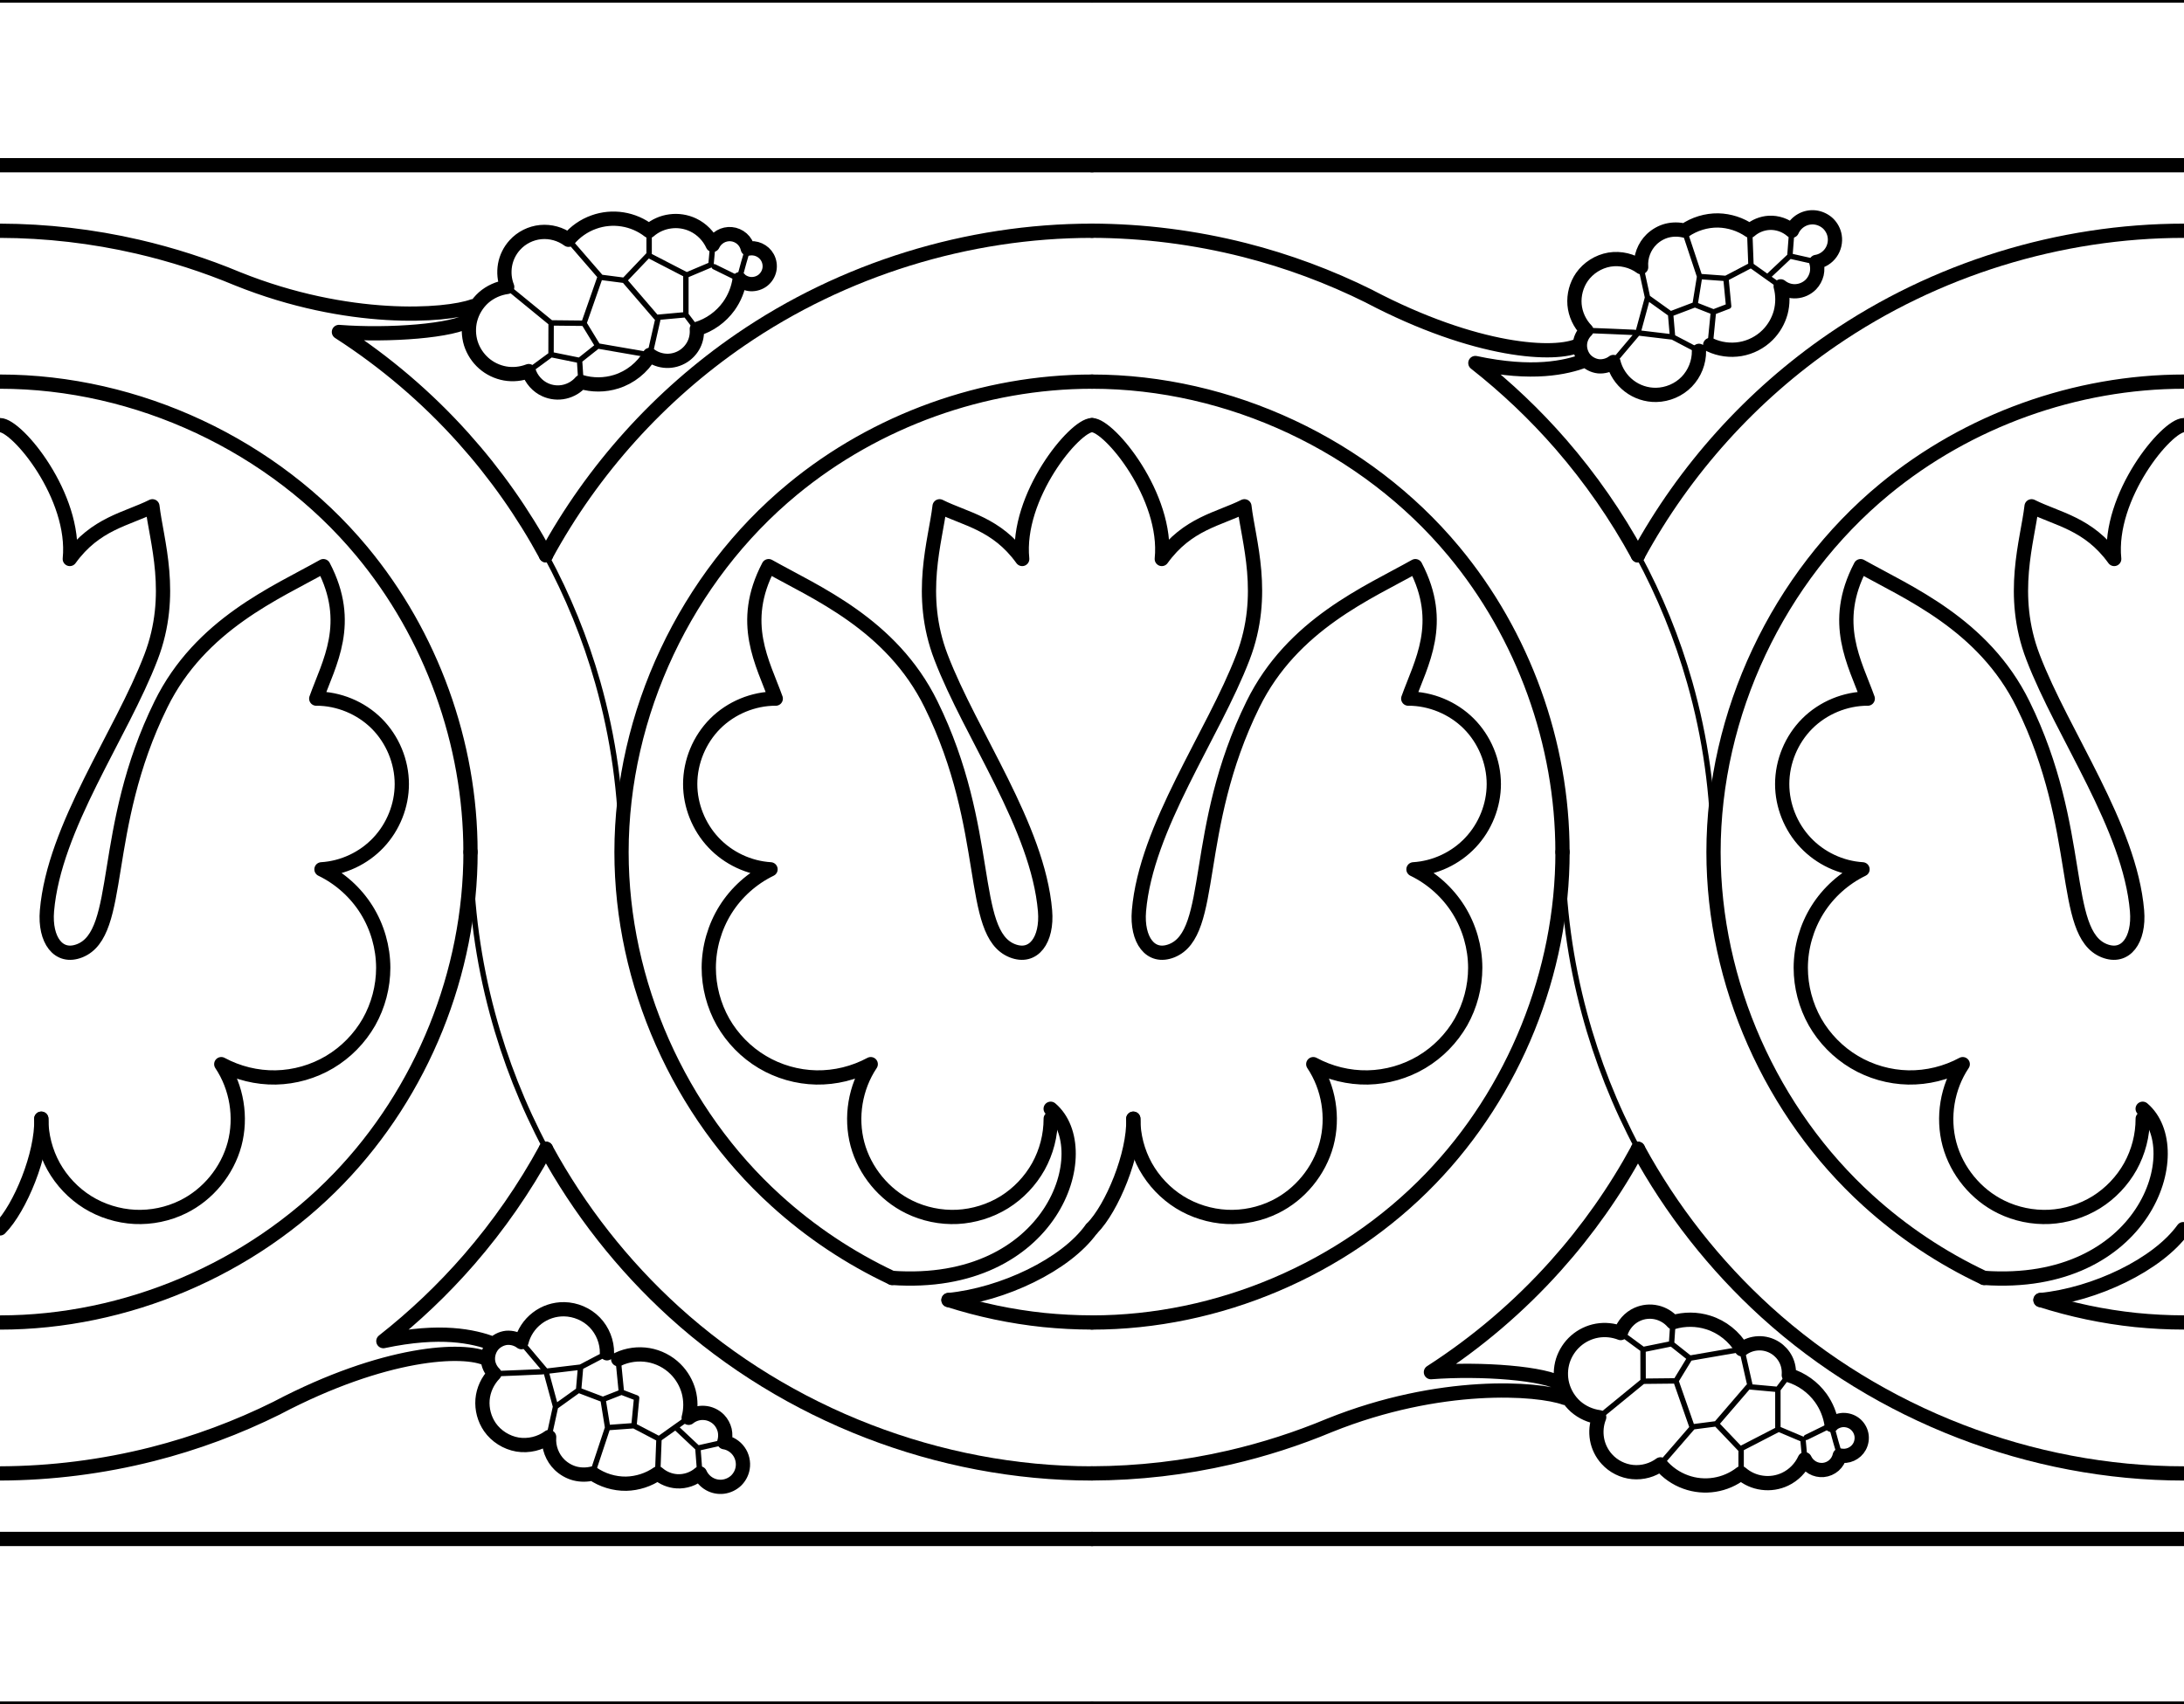 <svg xmlns="http://www.w3.org/2000/svg" xmlns:xlink="http://www.w3.org/1999/xlink" width="191.116" height="149.159" viewBox="0 0 50.566 39.465"><g fill="none" stroke="#000" stroke-linecap="round" stroke-linejoin="round"><use xlink:href="#a" transform="translate(25.283)"/><g id="a"><g stroke-width=".33"><path d="M14.39 19.733c0 3.028 1.332 6.033 3.575 8.068.8.728 1.71 1.334 2.688 1.794M0 8.838c3.183 0 6.336 1.478 8.373 3.925 1.613 1.938 2.522 4.45 2.52 6.97M12.64 26.604c.77 1.414 1.777 2.697 2.968 3.78 2.618 2.378 6.138 3.738 9.675 3.738M12.64 12.86c1.08-1.986 2.637-3.712 4.5-4.99 2.38-1.634 5.258-2.526 8.143-2.526M14.39 19.733c0-3.2 1.492-6.367 3.96-8.403 1.932-1.595 4.428-2.492 6.933-2.492"/><path d="M0 30.627c2.918 0 5.816-1.232 7.84-3.332 1.936-2.006 3.055-4.777 3.054-7.564M0 3.826h25.283M0 35.64h25.283"/><g id="b"><path d="M0 9.845c.4 0 1.763 1.65 1.616 3.1.594-.824 1.32-.923 1.913-1.22.09.79.524 2.044-.034 3.496-.69 1.802-2.243 3.926-2.408 5.873-.056.67.265 1.12.76.923 1.022-.41.453-2.808 1.88-5.706.914-1.858 2.676-2.588 3.76-3.2.692 1.32.13 2.243-.165 3.068M7.323 16.178c.518 0 1.033.213 1.4.58.366.366.58.88.58 1.4 0 .497-.198.992-.54 1.354-.34.363-.822.59-1.32.62.426.206.792.534 1.043.935.25.4.386.872.387 1.345 0 .438-.115.875-.33 1.256-.217.38-.534.703-.91.927-.376.224-.81.348-1.248.357-.438.008-.877-.1-1.262-.308.36.537.474 1.23.307 1.855-.168.622-.614 1.166-1.193 1.45-.345.17-.734.25-1.118.232-.385-.02-.764-.138-1.09-.34-.327-.204-.6-.492-.788-.828-.186-.337-.286-.72-.285-1.106"/></g><use xlink:href="#b" transform="matrix(-1 0 0 1 25.283 0)"/><path d="M.957 25.908c.023.823-.49 2.067-.957 2.54M25.266 28.465c-.593.824-2.04 1.515-3.306 1.642M24.326 25.677c1.105.94.054 4.18-3.673 3.917"/><path d="M25.283 30.626c-.373 0-.746-.02-1.118-.057-.748-.078-1.488-.234-2.204-.463"/></g><g stroke-width=".125"><path d="M12.642 12.86c.505.934.908 1.923 1.198 2.945.362 1.276.547 2.6.55 3.927M12.64 26.604c-.53-.993-.946-2.046-1.238-3.133-.328-1.217-.5-2.477-.508-3.738M0 0h25.283M0 39.465h25.283"/></g></g><use xlink:href="#c" transform="matrix(1 0 0 -1 25.283 39.465)"/><g id="c"><g stroke-width=".33"><path d="M5.502 6.457c2.563 1.03 4.82.862 5.45.634M7.847 7.688c1.162.09 2.67-.024 3.04-.287M0 5.344c1.072.003 2.143.127 3.187.368.79.183 1.566.432 2.315.745M7.847 7.688c1.066.686 2.04 1.516 2.885 2.46.74.825 1.382 1.737 1.91 2.712M6.423 32.6c2.477-1.3 4.32-1.396 4.863-1.122M8.876 31.058c1.33-.282 2.083-.108 2.537.057M0 34.122c1.19-.004 2.378-.155 3.53-.447 1-.254 1.97-.615 2.893-1.074M8.876 31.058c.718-.564 1.383-1.196 1.982-1.885.685-.79 1.284-1.652 1.783-2.57M17.125 6.465c-.032.225-.12.442-.252.626-.18.25-.444.44-.74.528.01.123-.013.25-.068.36-.055.11-.14.204-.243.27-.117.075-.256.113-.394.107-.138-.005-.274-.053-.384-.137-.17.293-.454.52-.777.62-.263.083-.552.085-.816.005-.097.114-.234.195-.38.228-.148.034-.306.018-.444-.044-.182-.08-.327-.244-.386-.434-.173.067-.364.087-.546.055-.182-.032-.355-.115-.494-.237-.14-.123-.244-.284-.3-.46-.054-.177-.06-.37-.014-.55.05-.195.16-.376.31-.51.153-.134.345-.22.546-.247-.064-.16-.08-.34-.05-.51.03-.17.11-.332.227-.46.153-.17.37-.278.597-.3.227-.022.46.042.645.178.154-.186.36-.33.587-.41.21-.076.442-.098.665-.062.222.035.436.127.614.266.137-.12.31-.197.49-.22.18-.025.366.004.53.082.2.095.363.262.454.462.037-.08.1-.148.176-.192.076-.044.166-.064.254-.056.09.008.178.046.246.106s.116.142.135.23c.088-.02.182-.01.263.027.082.037.152.1.195.18.046.085.062.188.042.283-.02.096-.075.184-.152.244s-.176.09-.274.087c-.098-.005-.194-.045-.265-.112zM14.053 31.34c.005-.263-.1-.526-.283-.715-.184-.19-.444-.3-.707-.305-.225-.004-.45.07-.628.208-.18.137-.31.336-.363.554-.097-.075-.222-.11-.344-.1-.12.013-.237.074-.317.166-.078.093-.12.218-.114.34.006.122.062.24.15.325-.156.16-.256.375-.275.598-.018.225.043.454.17.638.148.212.383.36.638.404.255.042.526-.022.734-.175-.02.237.072.48.244.646.1.095.222.165.355.2.134.034.275.033.408 0 .226.156.502.24.777.236.26-.006.52-.09.732-.238.122.107.28.172.442.182.192.012.388-.055.533-.182.044.1.122.188.22.243.096.055.21.078.32.064.11-.014.216-.064.297-.14.08-.078.135-.18.153-.29.023-.135-.01-.278-.09-.39-.078-.11-.202-.19-.336-.21.027-.09.03-.187.01-.277-.022-.09-.068-.176-.132-.243-.09-.092-.214-.15-.342-.158-.128-.01-.26.032-.36.113.053-.197.052-.408 0-.605-.054-.197-.16-.38-.304-.523-.17-.17-.393-.284-.628-.324-.236-.04-.484-.007-.7.095"/></g><g stroke-width=".125"><path d="M13.52 7.486l.32.525-.422.335-.66-.134.002-.734zm-.76.725l-.52.382m1.178-.247l.033.498m.436-2.408l-.367 1.05m.32.526l1.204.208m.183-.808l-.183.808m-.015-2.874v.542l-.574.603.74.86.656-.06m1.273-.825c0-.076.19-.708.19-.708m-.777.42l.587.288m-1.243-.09l.58-.245.042-.462m-1.475.25l.852.44v.93l.25.33m-2.97-2.067l.754.87.54.07m-2.714.153l1.018.833M14.39 32.24l.35.134-.062.644m1.48.518l.045.586m-.563-1.072l.517.486.61-.137m-1.51-.078l-.03.8m-1.158-1.06l.608-.044.58.304.685-.487m-1.98-.427l.106.655-.352 1.06m-1.076-2.367l-.57-.674m1.326 1.112l.046-.533m-.802.096l.223.82m-1.403-.763c.06 0 1.082-.045 1.082-.045l.9-.107.61-.32.26.138.075.762-.428.168-.564-.214-.533.382-.153.7"/></g></g></g></svg>